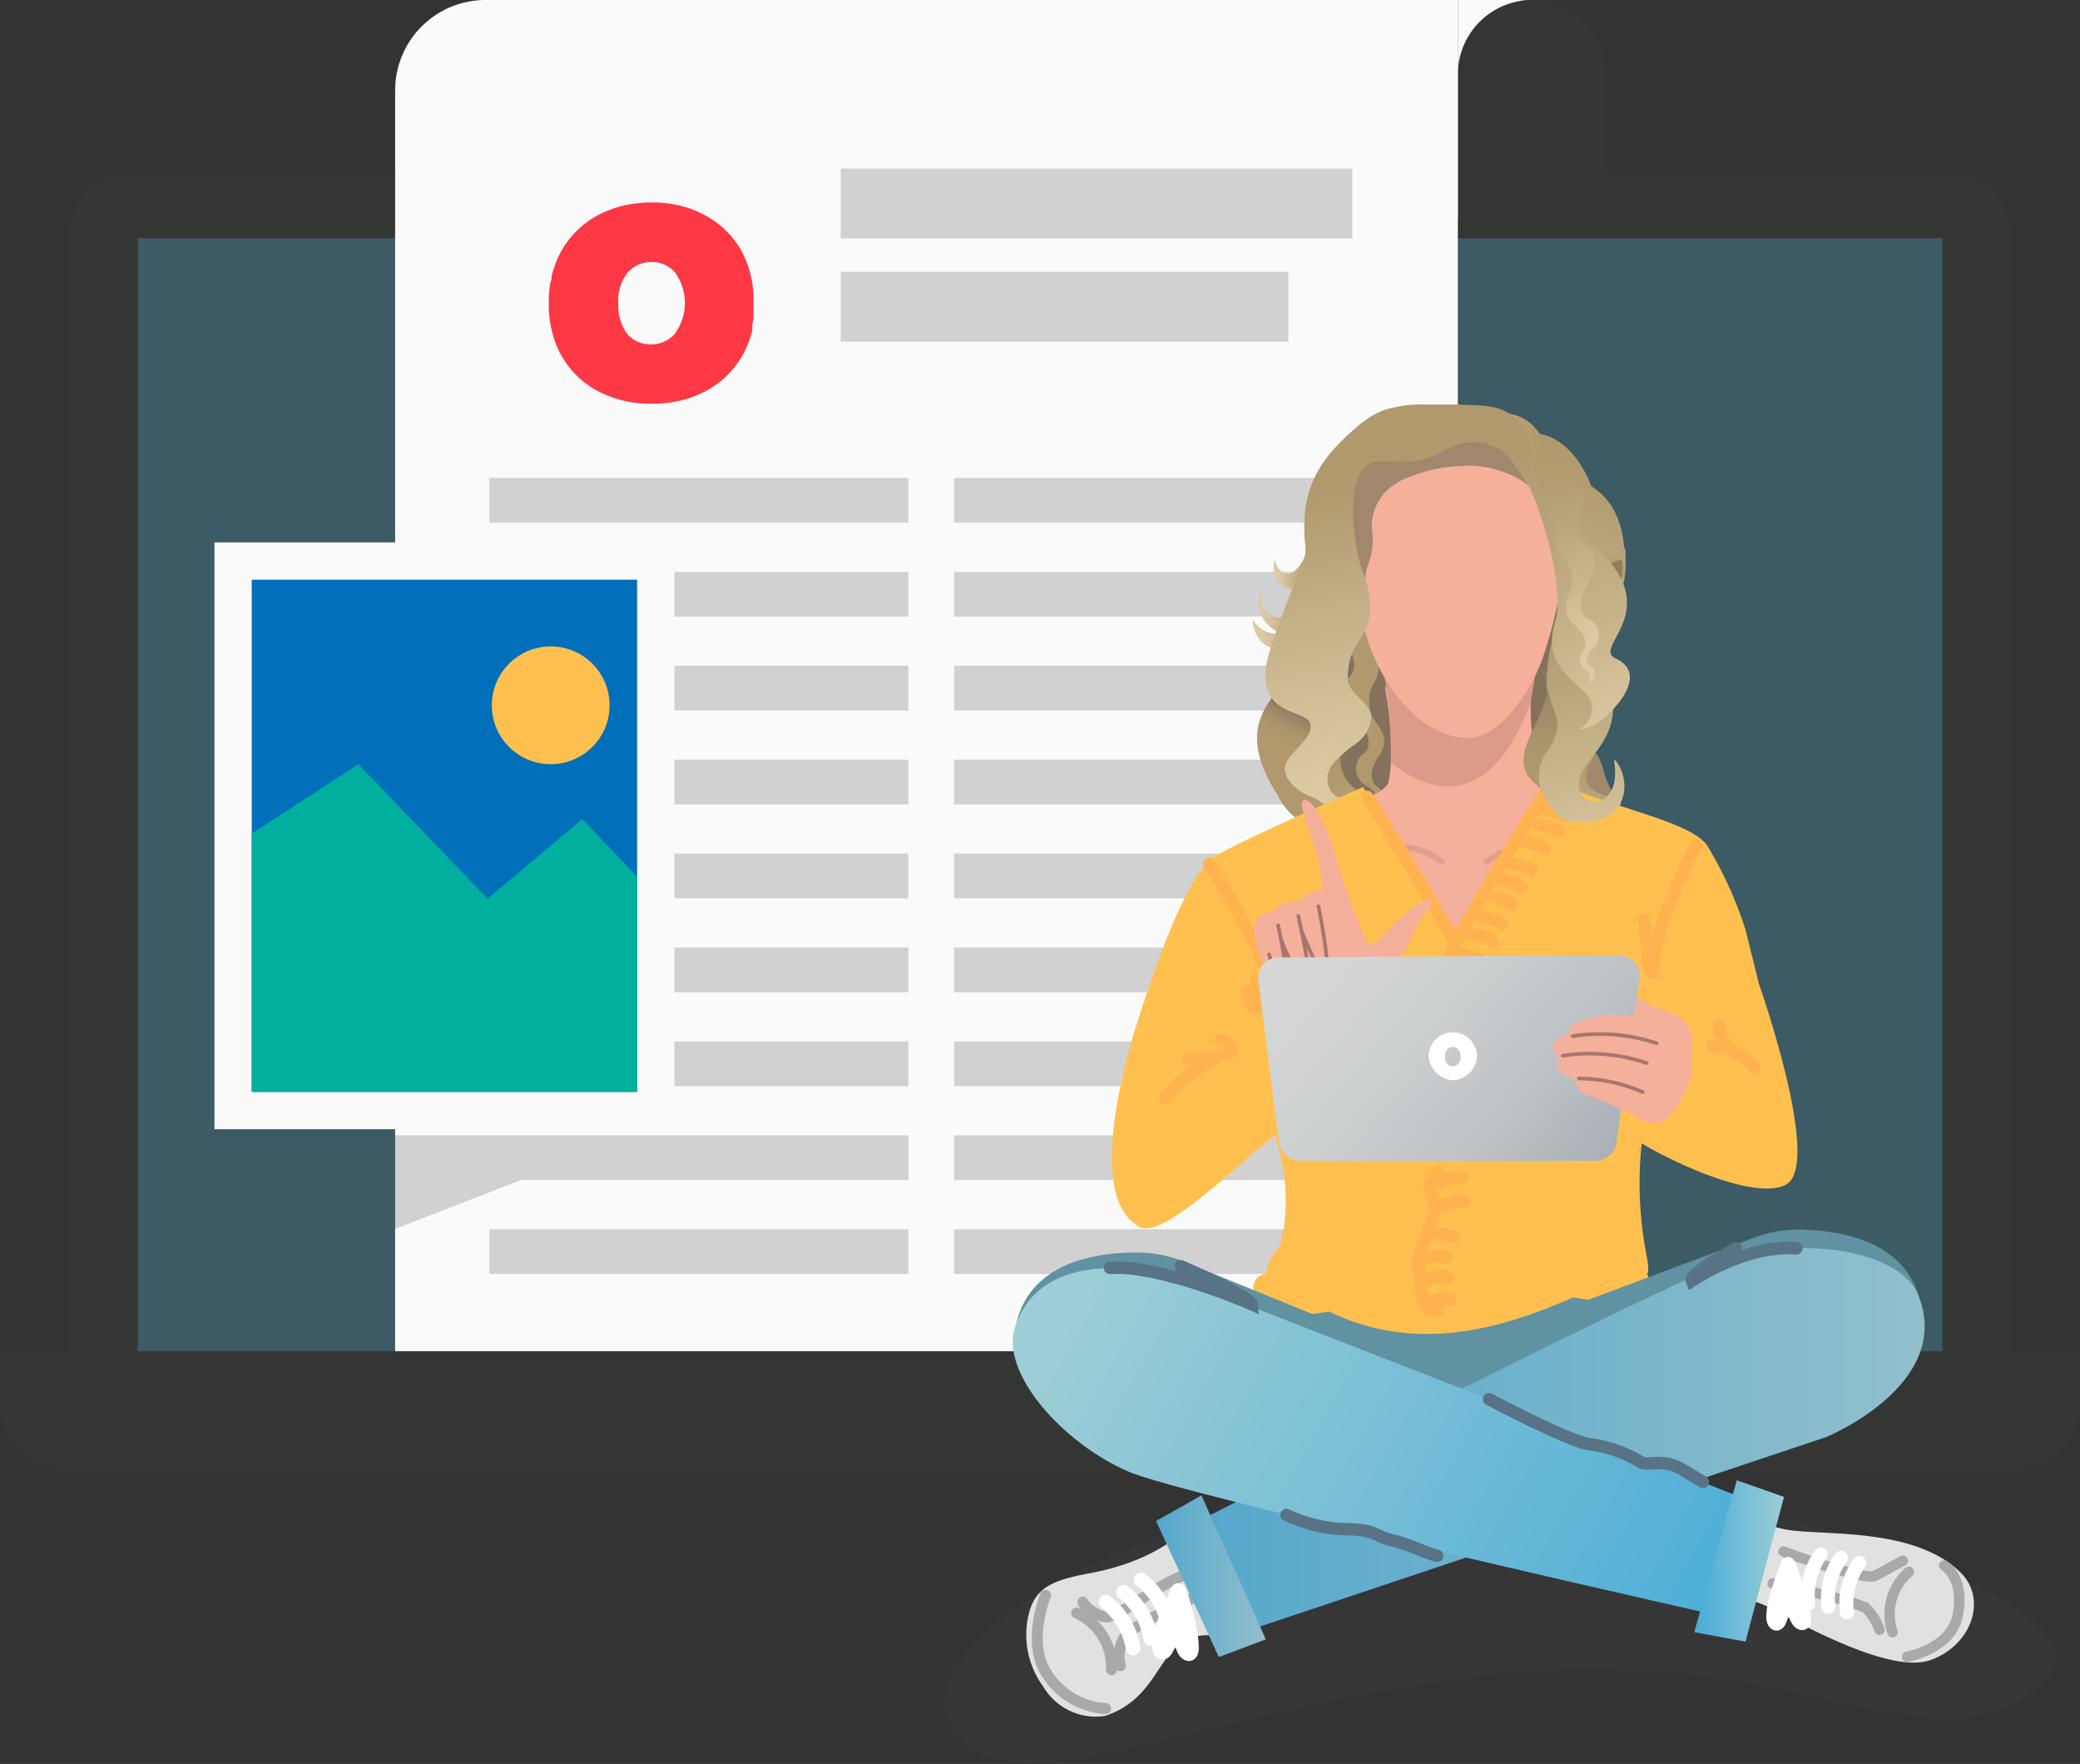 <svg id="Layer_1" data-name="Layer 1" xmlns="http://www.w3.org/2000/svg" xmlns:xlink="http://www.w3.org/1999/xlink" viewBox="0 0 119.39 101.24"><rect x="0" y="0" width="119.39" height="101.24" fill="#333333" stroke="none"/><defs><style>.cls-1{fill:#343633;}.cls-2{fill:#3c5b65;}.cls-3{fill:#4c4c4d;}.cls-17,.cls-3{opacity:0.15;}.cls-4{fill:#fafafa;}.cls-5{fill:#323031;opacity:0.2;}.cls-6{fill:#fe3845;}.cls-7{fill:#a1886c;}.cls-8{fill:url(#linear-gradient);}.cls-9{fill:url(#linear-gradient-2);}.cls-10{fill:#85715c;}.cls-11{fill:url(#linear-gradient-3);}.cls-12{fill:url(#linear-gradient-4);}.cls-13{fill:#af996d;}.cls-14{fill:#f5b09b;}.cls-15{fill:#db9b88;}.cls-16{fill:url(#linear-gradient-5);}.cls-17,.cls-28,.cls-29,.cls-30,.cls-31,.cls-32,.cls-33,.cls-36,.cls-37,.cls-43{fill:none;stroke-linecap:round;}.cls-17{stroke:#7b473b;stroke-width:0.34px;}.cls-17,.cls-28,.cls-29,.cls-31,.cls-32,.cls-36,.cls-37,.cls-43{stroke-miterlimit:10;}.cls-18{fill:#bb9b14;}.cls-19{fill:#eca787;}.cls-20{fill:url(#linear-gradient-6);}.cls-21{fill:#7b473b;opacity:0.45;}.cls-22{fill:url(#linear-gradient-7);}.cls-23{fill:url(#linear-gradient-8);}.cls-24{fill:url(#linear-gradient-9);}.cls-25{fill:url(#linear-gradient-10);}.cls-26{fill:#b7a278;}.cls-27{fill:#e1e1e1;}.cls-28,.cls-31{stroke:#a9a9a9;}.cls-28{stroke-width:0.63px;}.cls-29,.cls-30,.cls-32,.cls-33{stroke:#fff;}.cls-29,.cls-30{stroke-width:0.84px;}.cls-30,.cls-33{stroke-linejoin:round;}.cls-31{stroke-width:0.6px;}.cls-32,.cls-33{stroke-width:0.8px;}.cls-34{fill:#6092a1;}.cls-35{fill:#ffc050;}.cls-36{stroke:#ffb24d;}.cls-36,.cls-43{stroke-width:0.71px;}.cls-37{stroke:#a8766d;stroke-width:0.21px;}.cls-38{fill:url(#linear-gradient-11);}.cls-39{fill:url(#linear-gradient-12);}.cls-40{fill:#7599b2;opacity:0.28;}.cls-41{fill:url(#linear-gradient-13);}.cls-42{fill:url(#linear-gradient-14);}.cls-43{stroke:#587385;}.cls-44{fill:url(#linear-gradient-15);}.cls-45{fill:#fff;}.cls-46{fill:url(#linear-gradient-16);}.cls-47{fill:url(#linear-gradient-17);}.cls-48{fill:url(#linear-gradient-18);}.cls-49{fill:#016fb9;}.cls-50{fill:#00af9e;}</style><linearGradient id="linear-gradient" x1="1022.44" y1="508.09" x2="1025" y2="508.09" gradientUnits="userSpaceOnUse"><stop offset="0.16" stop-color="#ddcaa4"/><stop offset="0.48" stop-color="#c5b188"/><stop offset="0.79" stop-color="#b59f74"/><stop offset="1" stop-color="#af996d"/></linearGradient><linearGradient id="linear-gradient-2" x1="1021.26" y1="511" x2="1025.21" y2="511" xlink:href="#linear-gradient"/><linearGradient id="linear-gradient-3" x1="1042.03" y1="501.84" x2="1037.85" y2="517.7" gradientUnits="userSpaceOnUse"><stop offset="0" stop-color="#af996d"/><stop offset="0.21" stop-color="#b59f74"/><stop offset="0.52" stop-color="#c5b188"/><stop offset="0.84" stop-color="#ddcaa4"/></linearGradient><linearGradient id="linear-gradient-4" x1="1024.36" y1="520.14" x2="1026.05" y2="516.85" gradientUnits="userSpaceOnUse"><stop offset="0.29" stop-color="#af996d"/><stop offset="0.5" stop-color="#ac966c"/><stop offset="0.65" stop-color="#a28d68"/><stop offset="0.8" stop-color="#927d61"/><stop offset="0.87" stop-color="#85715c"/></linearGradient><linearGradient id="linear-gradient-5" x1="1026.18" y1="505.99" x2="1038.83" y2="505.99" xlink:href="#linear-gradient"/><linearGradient id="linear-gradient-6" x1="1022.99" y1="521.69" x2="1031.17" y2="527.95" gradientUnits="userSpaceOnUse"><stop offset="0" stop-color="#85715c"/><stop offset="0.06" stop-color="#927d61"/><stop offset="0.17" stop-color="#a28d68"/><stop offset="0.29" stop-color="#ac966c"/><stop offset="0.45" stop-color="#af996d"/><stop offset="1" stop-color="#ddcaa4"/></linearGradient><linearGradient id="linear-gradient-7" x1="1040.34" y1="519.03" x2="1040.38" y2="525.9" gradientUnits="userSpaceOnUse"><stop offset="0" stop-color="#af996d"/><stop offset="0.21" stop-color="#b59f74"/><stop offset="0.52" stop-color="#c5b188"/><stop offset="0.85" stop-color="#ddcaa4"/></linearGradient><linearGradient id="linear-gradient-8" x1="1038.63" y1="524.85" x2="1039.05" y2="512.15" xlink:href="#linear-gradient-4"/><linearGradient id="linear-gradient-9" x1="1024.5" y1="521.27" x2="1028.64" y2="526.23" xlink:href="#linear-gradient-7"/><linearGradient id="linear-gradient-10" x1="1028.84" y1="500.45" x2="1033.21" y2="523" gradientUnits="userSpaceOnUse"><stop offset="0.11" stop-color="#af996d"/><stop offset="0.53" stop-color="#ccb890"/><stop offset="0.84" stop-color="#ddcaa4"/></linearGradient><linearGradient id="linear-gradient-11" x1="1016.74" y1="558.41" x2="1059.84" y2="558.41" gradientUnits="userSpaceOnUse"><stop offset="0" stop-color="#47acd6"/><stop offset="1" stop-color="#9dcdd6"/></linearGradient><linearGradient id="linear-gradient-12" x1="66.36" y1="90.47" x2="72.65" y2="90.47" xlink:href="#linear-gradient-11"/><linearGradient id="linear-gradient-13" x1="1049.81" y1="570.76" x2="1011.82" y2="549.48" xlink:href="#linear-gradient-11"/><linearGradient id="linear-gradient-14" x1="97.25" y1="89.59" x2="102.4" y2="89.59" xlink:href="#linear-gradient-11"/><linearGradient id="linear-gradient-15" x1="1013.79" y1="519.66" x2="1047.81" y2="548.85" gradientUnits="userSpaceOnUse"><stop offset="0.04" stop-color="#d8d9d9"/><stop offset="0.32" stop-color="#d5d7d7"/><stop offset="0.51" stop-color="#cccfd0"/><stop offset="0.67" stop-color="#bdc1c5"/><stop offset="0.81" stop-color="#a8aeb5"/><stop offset="0.94" stop-color="#8d96a1"/><stop offset="1" stop-color="#7e8996"/></linearGradient><linearGradient id="linear-gradient-16" x1="1039.23" y1="508.88" x2="1042.75" y2="530.05" gradientUnits="userSpaceOnUse"><stop offset="0.03" stop-color="#8f7f5a"/><stop offset="0.12" stop-color="#af996d"/><stop offset="0.79" stop-color="#ddcaa4"/></linearGradient><linearGradient id="linear-gradient-17" x1="1035.06" y1="500.47" x2="1044.92" y2="520.65" xlink:href="#linear-gradient-3"/><linearGradient id="linear-gradient-18" x1="1022.24" y1="533.44" x2="1024.73" y2="546.28" gradientTransform="translate(-42.66 98.96) rotate(-7.12)" xlink:href="#linear-gradient-3"/></defs><path class="cls-1" d="M976.62,465.52h68.21a0,0,0,0,1,0,0V576.77a0,0,0,0,1,0,0H976.62a3.32,3.32,0,0,1-3.32-3.32V468.84A3.32,3.32,0,0,1,976.62,465.52Z" transform="translate(580.84 -963.45) rotate(90)"/><rect class="cls-2" x="7.91" y="13.68" width="103.58" height="63.87"/><path class="cls-1" d="M0,77.55H119.39a0,0,0,0,1,0,0v3.18a3.67,3.67,0,0,1-3.67,3.67H3.67A3.67,3.67,0,0,1,0,80.73V77.55A0,0,0,0,1,0,77.55Z"/><path class="cls-3" d="M1067,571.71c3.41-3.71-14.62-11.11-32.67-11.11s-33.69,9.17-30.3,14.13,12.28-.63,30.3-3S1061,578.25,1067,571.71Z" transform="translate(-949.37 -475.53)"/><path class="cls-4" d="M1039.23,486.1l-6.18,2V475.53h3.43c2.82,0,5.1,2.86,5.1,6.38Z" transform="translate(-949.37 -475.53)"/><path class="cls-1" d="M87.95,0h0a4.27,4.27,0,0,1,4.27,4.27v8.35a0,0,0,0,1,0,0H83.68a0,0,0,0,1,0,0V4.27A4.27,4.27,0,0,1,87.95,0Z"/><path class="cls-4" d="M27.82,0H83.68a0,0,0,0,1,0,0V77.55a0,0,0,0,1,0,0h-61a0,0,0,0,1,0,0V5.19A5.19,5.19,0,0,1,27.82,0Z"/><rect class="cls-5" x="48.26" y="9.67" width="29.36" height="4.01"/><rect class="cls-5" x="48.26" y="15.6" width="25.69" height="4.01"/><path class="cls-6" d="M991.9,489.87a5.19,5.19,0,0,0-1.65-1.74,5.3,5.3,0,0,0-.47-.28l-.35-.17a5.92,5.92,0,0,0-1-.34,6.46,6.46,0,0,0-1.49-.19h-.41a9.49,9.49,0,0,0-1.1.12,6.3,6.3,0,0,0-1.68.58,5.26,5.26,0,0,0-2.11,2,4.93,4.93,0,0,0-.45,1,3.47,3.47,0,0,0-.16.55c0,.11,0,.22-.07.33a8,8,0,0,0-.09.87v.67a6,6,0,0,0,.19,1.3,5.09,5.09,0,0,0,.57,1.43,5.21,5.21,0,0,0,2.1,2,6.44,6.44,0,0,0,2.94.7h.25a6.61,6.61,0,0,0,2-.32,6,6,0,0,0,.91-.38,5.41,5.41,0,0,0,.76-.48l.08-.06c.13-.1.25-.21.37-.32l.15-.15c.13-.14.25-.28.37-.43s.27-.38.4-.58a5.72,5.72,0,0,0,.59-1.49v0a2,2,0,0,0,0-.24c0-.15.05-.3.07-.46l0-.25c0-.07,0-.13,0-.2s0-.27,0-.4A5.94,5.94,0,0,0,991.9,489.87Zm-6.52,4.83a2.71,2.71,0,0,1-.52-1.77,2.57,2.57,0,0,1,.54-1.76,1.78,1.78,0,0,1,1.33-.6h.18a1.73,1.73,0,0,1,1.2.59,3,3,0,0,1,0,3.52,1.78,1.78,0,0,1-1.22.61h-.16A1.71,1.71,0,0,1,985.38,494.7Z" transform="translate(-949.37 -475.53)"/><rect class="cls-5" x="28.09" y="27.43" width="24.05" height="2.57"/><rect class="cls-5" x="54.77" y="27.43" width="24.08" height="2.57"/><rect class="cls-5" x="28.09" y="32.82" width="24.05" height="2.57"/><rect class="cls-5" x="54.77" y="32.82" width="24.08" height="2.57"/><rect class="cls-5" x="28.09" y="38.21" width="24.05" height="2.57"/><rect class="cls-5" x="54.77" y="38.21" width="24.08" height="2.57"/><rect class="cls-5" x="28.09" y="43.6" width="24.05" height="2.57"/><rect class="cls-5" x="54.77" y="43.6" width="24.08" height="2.57"/><rect class="cls-5" x="28.09" y="48.99" width="24.05" height="2.57"/><rect class="cls-5" x="54.77" y="48.99" width="24.08" height="2.57"/><rect class="cls-5" x="28.09" y="54.38" width="24.05" height="2.57"/><rect class="cls-5" x="54.77" y="54.38" width="24.08" height="2.57"/><rect class="cls-5" x="28.09" y="59.77" width="24.05" height="2.57"/><rect class="cls-5" x="54.77" y="59.77" width="24.08" height="2.57"/><rect class="cls-5" x="54.77" y="65.16" width="24.08" height="2.57"/><rect class="cls-5" x="28.09" y="70.55" width="24.05" height="2.57"/><rect class="cls-5" x="54.77" y="70.55" width="24.08" height="2.57"/><path class="cls-7" d="M1041.37,519.62a5.7,5.7,0,0,0,.39,1.07,2.71,2.71,0,0,1,.21.37,1.43,1.43,0,0,1,.09.5l0,.69a.62.62,0,0,1-.08.43.59.59,0,0,1-.47.18,4.23,4.23,0,0,1-1-.09,1.08,1.08,0,0,1-.44-.18,1.25,1.25,0,0,1-.28-.37l-.48-.83c0-.1-.1-.19-.14-.29a1.34,1.34,0,0,1,0-.35,1.87,1.87,0,0,1,.75-1.93c.26-.17.54-.51.84-.32A2.41,2.41,0,0,1,1041.37,519.62Z" transform="translate(-949.37 -475.53)"/><path class="cls-8" d="M1024.39,506.81a2.06,2.06,0,0,1-.84,1.59c-.49.25-1-.33-1-.82a1.5,1.5,0,0,0,.21,1.35c1,1.09,2.28-.2,2.28-.2Z" transform="translate(-949.37 -475.53)"/><path class="cls-9" d="M1021.84,509.24a1.82,1.82,0,0,0,1.17,2.64,1.65,1.65,0,0,1-1.75-.83s0,1.62,1.47,1.72,2.48-2.75,2.48-2.75l-1,.06a1.74,1.74,0,0,1-1.54.86C1021.47,510.76,1021.84,509.24,1021.84,509.24Z" transform="translate(-949.37 -475.53)"/><path class="cls-10" d="M1029.44,512.41c1.8,2.83,3.72,10.69-1.68,12.91l-4-7.57,2.18-5.91Z" transform="translate(-949.37 -475.53)"/><path class="cls-11" d="M1039.3,509.67s-4.27,6.11-2,9.27a2.9,2.9,0,0,0,2,4.48c3.13.62,3.85-2.94,2.71-4.29,0,0,.4,1.75-.65,2.28s-1.86-.57-1.17-1.7-1.06-2.41-.2-4.84a51.07,51.07,0,0,1,2.42-5.29s1.1-4.43-1.7-6.14c0,0-1.17-3.51-4-3C1036.76,500.44,1039.66,506,1039.3,509.67Z" transform="translate(-949.37 -475.53)"/><path class="cls-10" d="M1040,513a2.46,2.46,0,0,0-1.58-1.5,2.31,2.31,0,0,0-.84-.24,1.5,1.5,0,0,0-1.17.66,2.89,2.89,0,0,0-.45,1.31,11,11,0,0,0,0,2.22c.1,1.24.24,2.47.41,3.7a1.29,1.29,0,0,0,.33.84,1.26,1.26,0,0,0,.79.22,2.28,2.28,0,0,0,1.78-.39,3,3,0,0,0,.57-1.63c.2-1,.71-1.91.82-2.92a6.92,6.92,0,0,0-.07-1.64,2.44,2.44,0,0,0-.25-1,1.26,1.26,0,0,0-1.52-.5" transform="translate(-949.37 -475.53)"/><path class="cls-12" d="M1024.36,513.52c-2.12,2-3.7,3.44-2.32,6.45,1.61,3.52,3.56,2.24,3.28,3.52,0,0,3.91-1.54,2.25-2.43s-1.52-2.59-.54-3.9,1.69-4.86,1.69-4.86c-1.4-3-1-3.65-1-3.65Z" transform="translate(-949.37 -475.53)"/><path class="cls-13" d="M1028.69,509.94a.71.71,0,0,0,0,.38,2.11,2.11,0,0,1-.12,1.77,1.3,1.3,0,0,0-.27.44c-.12.46.23,1,.2,1.5a2.52,2.52,0,0,1-.4.93,2.25,2.25,0,0,0,.08,1.76c.22.41.58.72.64,1.23a1.45,1.45,0,0,1-.24.89,3.21,3.21,0,0,0-.41.73,1.1,1.1,0,0,0,.08.94c.11.15.27.2.37.37a.88.88,0,0,1-.11.86,1,1,0,0,0-.12.2.62.62,0,0,0,0,.48c.07.14.2.21.3.17a.7.7,0,0,1-.55-.2.66.66,0,0,1-.08-.75.83.83,0,0,0,.15-.11.56.56,0,0,0,0-.58,1.06,1.06,0,0,0-.4-.31,1.16,1.16,0,0,1-.59-.83,1.08,1.08,0,0,1,.31-.93,1.11,1.11,0,0,0,.35-.39,1.3,1.3,0,0,0-.13-1,8.36,8.36,0,0,0-.89-1.13,1.79,1.79,0,0,1-.36-1.52c.15-.39.52-.52.59-1a1.42,1.42,0,0,0-.2-.88c-.14-.25-.31-.46-.44-.73a1.73,1.73,0,0,1,.19-1.83.81.81,0,0,0,.29-.24c.17-.29,0-.78,0-1.2a1.76,1.76,0,0,1,.6-1.35.61.61,0,0,1,.71,0c.07.3.53,1.47.54,1.76Z" transform="translate(-949.37 -475.53)"/><path class="cls-14" d="M1039.13,523.47s-2.91,6.14-6,6.26c-5,.19-11.07-5.71-9.7-6.71.65-.47,5.48-1.63,5.65-2.63a8.87,8.87,0,0,0,.12-1,20.24,20.24,0,0,0-.33-4.4s.63-.33,1.54-.71c2.51-1.08,7.19-2.62,6.86.86A14.8,14.8,0,0,0,1039.13,523.47Z" transform="translate(-949.37 -475.53)"/><path class="cls-15" d="M1037.25,515.71s-2.28,8.06-8,3.63a29.29,29.29,0,0,0-.49-5.44s-.23.22.69-.17l8.11.17Z" transform="translate(-949.37 -475.53)"/><path class="cls-16" d="M1026.2,507.5s-.71-9.2,7-7.65c5.7-2.66,6.22,3.81,5.15,10.52S1026.2,507.5,1026.2,507.5Z" transform="translate(-949.37 -475.53)"/><path class="cls-14" d="M1033.63,517.88c-3.25,0-6.3-4.54-6.23-8.7s.84-7.62,4.72-7.62a5.37,5.37,0,0,1,.7,0c1.59.18,3.54-.21,4.48.89l0,0a8.07,8.07,0,0,1,1.79,4.52C1039.41,511.75,1036.44,517.88,1033.63,517.88Z" transform="translate(-949.37 -475.53)"/><path class="cls-17" d="M1027,523.17a26.85,26.85,0,0,0,3.14,1,4.13,4.13,0,0,1,2,.82" transform="translate(-949.37 -475.53)"/><path class="cls-17" d="M1039.84,523.17a26.85,26.85,0,0,1-3.14,1,4.13,4.13,0,0,0-2,.82" transform="translate(-949.37 -475.53)"/><polygon class="cls-18" points="69.76 51.53 69.76 51.53 69.76 51.53 69.76 51.53"/><path d="M1043.26,527.05" transform="translate(-949.37 -475.53)"/><path class="cls-19" d="M1027.51,511.72c-2.2-.79-2-4.61-1.14-4.61a1.57,1.57,0,0,1,1.11.59Z" transform="translate(-949.37 -475.53)"/><path class="cls-20" d="M1024.08,521.56c-.78,1.82.89,2.72,2.36,3.82a3.9,3.9,0,0,0,3.59.62s-2.27.8-4.28-2.72c0,0-.08.3-.12.28C1024.73,523.16,1024.08,521.56,1024.08,521.56Z" transform="translate(-949.37 -475.53)"/><path class="cls-21" d="M1027,509.43a.79.79,0,0,0-.54-.38,2.35,2.35,0,0,1,.22-.82.1.1,0,0,0,0-.12.09.09,0,0,0-.13,0,2.12,2.12,0,0,0,.07,2.1.09.09,0,0,0,.08,0l0,0a.09.09,0,0,0,0-.13,1.51,1.51,0,0,1-.28-.9.63.63,0,0,1,.39.28.09.09,0,0,0,.08.05h0A.1.1,0,0,0,1027,509.43Z" transform="translate(-949.37 -475.53)"/><path class="cls-19" d="M1027.83,507.54a2.18,2.18,0,0,0-1.19-.56c-.4-.06-.69.37-.78.86l1.92.28Z" transform="translate(-949.37 -475.53)"/><path class="cls-22" d="M1039.38,516.56a1.82,1.82,0,0,1,.2,2.12c-.32.53-.94,1-.94,1.57a1.44,1.44,0,0,0,.62,1,4.93,4.93,0,0,1,.93.83.92.92,0,0,1,0,1.15c-.18.2-.48.27-.62.49s0,.8.37,1a1.44,1.44,0,0,1,.27.22.51.51,0,0,1-.47.83,1.65,1.65,0,0,0,1-.31c.27-.24.31-.75,0-.91-.1,0-.21-.07-.3-.12a.49.49,0,0,1,0-.71,1.7,1.7,0,0,1,.68-.42,1.43,1.43,0,0,0,1-1.08,1.23,1.23,0,0,0-.77-1.08,2.18,2.18,0,0,1-.74-.43,1.07,1.07,0,0,1,0-1.23c.35-.6.7-2.48,1.17-3" transform="translate(-949.37 -475.53)"/><path class="cls-23" d="M1037.71,513.86c1.67,2.15-2.25,4.63-.36,6.53,1,.79,1.77,1.81.58,2.36a.82.82,0,0,0-.45.88c.15.81.88,2-.07,2.22,2-.48.77-1.48,1-2.29a.41.41,0,0,1,.19-.24c.64-.39,1.48-.46,1.66-1.35-2.12-3.62-1.74-2.22.65-6.37,0,0-1.91-6.72-2.16-5.31A24.17,24.17,0,0,1,1037.71,513.86Z" transform="translate(-949.37 -475.53)"/><path class="cls-24" d="M1023,520.57c-.09,0-.3.6-.26.68,1.69,3.24,6.46,1.89,5.94,4.57-.31,1.56-3,1.15-2.67-.28,0,0-.7,1.19.91,1.84,2.17.9,3.19-1.82,2.26-3.62a28.55,28.55,0,0,0-2.55-3.45A24.89,24.89,0,0,1,1023,520.57Z" transform="translate(-949.37 -475.53)"/><path class="cls-25" d="M1037.25,501.9a3.56,3.56,0,0,0-.61-2c-.89-1.21-2.08-1.08-3.57-1.15-.63,0-1.27,0-1.9,0a6.79,6.79,0,0,0-2.42.34,5.2,5.2,0,0,0-1.48.93c-2.27,1.93-3.24,3.63-3,6.6a2.76,2.76,0,0,1,0,.86c-.1.45-2.28,5.35-2.28,6.73,0,2.86,3.12,1.81,2.54,3.37-.23.63-1.45,1.41-1.41,2.09s.72,1.24,1.38,1.54a2.61,2.61,0,0,1,1,.6.7.7,0,0,1,0,1c-.14.08-.3.1-.44.17-.45.23-.4,1,0,1.31a2.71,2.71,0,0,0,1.27.49,1.55,1.55,0,0,1-.6-.4.74.74,0,0,1,.08-.83,1.72,1.72,0,0,1,.4-.31c.48-.34.85-1,.53-1.48-.21-.32-.63-.43-.89-.7a1.35,1.35,0,0,1,0-1.66,7.22,7.22,0,0,1,1.34-1.18,2.08,2.08,0,0,0,.89-1.5c0-.89-1.36-1.36-1.35-2.25,0-2.4,1.53-2.21,1.25-4.59-.19-1.62-.74-1.85-.6-3.19a5.53,5.53,0,0,1,1.06-2.31,3.38,3.38,0,0,1,1.87-1.54,8.81,8.81,0,0,1,2.87-.61c3.89-.39,5.78,3.21,6.09,3A22.25,22.25,0,0,1,1037.25,501.9Z" transform="translate(-949.37 -475.53)"/><path class="cls-7" d="M1036.28,502.18a2.71,2.71,0,0,0-1.13-1,2.85,2.85,0,0,0-2.27-.08c-.48.19-.9.51-1.38.68-1.21.42-1.83.14-3.11.23-2,.14-1.38,5.39-.62,6.73,0,0,0-.12,0-.31a3.92,3.92,0,0,1,.2-.69,4,4,0,0,0,.14-1.88,2.85,2.85,0,0,1,.39-1.57,2.63,2.63,0,0,1,1-1s0,0,0,0a2.92,2.92,0,0,1,.81-.4,8.81,8.81,0,0,1,2.87-.61c1.88-.19,3.77.8,4,1.26A9.4,9.4,0,0,0,1036.28,502.18Z" transform="translate(-949.37 -475.53)"/><path class="cls-26" d="M1042.52,509.2a5.79,5.79,0,0,0,.16-1.66c0-1.39-.11.43-1.65-.51a7.65,7.65,0,0,1,1,1A3.35,3.35,0,0,1,1042.52,509.2Z" transform="translate(-949.37 -475.53)"/><path class="cls-27" d="M1018,562.67s-1.52,2.29-6,3.14c-2.09.39-3.19.75-3.58,2.36a5,5,0,0,0,.82,4.14,3.51,3.51,0,0,0,3.53,1.71c3.71-1.18,2.89-5.21,6.66-4.57C1021.66,569.84,1018,562.67,1018,562.67Z" transform="translate(-949.37 -475.53)"/><path class="cls-28" d="M1009.38,567.09s-1.06,2.62,0,4.38a4.31,4.31,0,0,0,3.45,2.12" transform="translate(-949.37 -475.53)"/><path class="cls-28" d="M1011.52,567.48a1.94,1.94,0,0,0,1.32.85c.85.08,3.69-2.54,5.32-2.56" transform="translate(-949.37 -475.53)"/><path class="cls-28" d="M1018.3,567.07c-.09,0-3.82,1.61-4.36,2.4a2,2,0,0,0-.26,1.66" transform="translate(-949.37 -475.53)"/><path class="cls-29" d="M1012.85,567.48a4.24,4.24,0,0,1,1.56,2.64" transform="translate(-949.37 -475.53)"/><path class="cls-29" d="M1013.86,566.92a4.24,4.24,0,0,1,1.56,2.65" transform="translate(-949.37 -475.53)"/><path class="cls-29" d="M1014.87,566.21a4.24,4.24,0,0,1,1.56,2.65" transform="translate(-949.37 -475.53)"/><path class="cls-28" d="M1011.17,568.11a3.42,3.42,0,0,1,2,3.25" transform="translate(-949.37 -475.53)"/><path class="cls-30" d="M1017,566.82s-1.49,3-1,3.5S1017.08,567.05,1017,566.82Z" transform="translate(-949.37 -475.53)"/><path class="cls-30" d="M1017,566.82s-.09,3.34.55,3.61S1017.19,567,1017,566.82Z" transform="translate(-949.37 -475.53)"/><path class="cls-27" d="M1046.56,566.58a15.5,15.5,0,0,1,4.12,1.09c1.55.77,7.08,4,9.49,3.14s3.25-3.51,1.76-5c-2.71-2.72-8.19-2.1-10.13-2.51a38.82,38.82,0,0,0-4.33-.77Z" transform="translate(-949.37 -475.53)"/><path class="cls-31" d="M1058.84,570.62s2.49-.44,2.89-2.33-.46-2.72-.76-2.91" transform="translate(-949.37 -475.53)"/><path class="cls-31" d="M1058,569.21a3.23,3.23,0,0,1,.94-3.47" transform="translate(-949.37 -475.53)"/><path class="cls-31" d="M1051.74,564.58s4.64,1.71,5.26,1.39l1.59-.86" transform="translate(-949.37 -475.53)"/><path class="cls-31" d="M1051.12,566.41s4.94,1,5.42,1.48a3.15,3.15,0,0,1,.71,1.18" transform="translate(-949.37 -475.53)"/><path class="cls-32" d="M1055.38,568.07a4,4,0,0,1,.71-2.83" transform="translate(-949.37 -475.53)"/><path class="cls-32" d="M1054.32,567.76a4,4,0,0,1,.72-2.82" transform="translate(-949.37 -475.53)"/><path class="cls-32" d="M1053.17,567.57a4,4,0,0,1,.71-2.83" transform="translate(-949.37 -475.53)"/><path class="cls-33" d="M1052,565.3s-1.21,2.93-.74,3.38S1052.05,565.51,1052,565.3Z" transform="translate(-949.37 -475.53)"/><path class="cls-33" d="M1052,565.3s.14,3.16.76,3.38S1052.15,565.46,1052,565.3Z" transform="translate(-949.37 -475.53)"/><path class="cls-34" d="M1019.57,551.71s16.27-7.34,26.54,1S1024.21,556.32,1019.57,551.71Z" transform="translate(-949.37 -475.53)"/><path class="cls-35" d="M1050.33,532l-.76-3.08a22.48,22.48,0,0,0-2.23-4.89c-1-1.36-5.29-2.1-8.58-3.56a88.09,88.09,0,0,0-5.6,9.24,104,104,0,0,0-5.56-9c-2.51,1.1-7.2,3.18-8.55,4-1.86,1.16-4.28,9.13-4.28,9.13s-3.55,10.22,0,12.1c1.37.72,5.43-3.41,7.78-5.25,1.11,3.39.47,6.27.08,6.63a2,2,0,0,0-.56,1.31.8.8,0,0,0-.76.87c0,.85-1.06,1-.43,1.77.23.28,1.67,0,4.78-.46,5.16,2.49,10.13.87,14-.81a11.49,11.49,0,0,1,2.8.7c2.25-.94,1.44-2.07,1.44-2.07s.18.08,0-.94a21.86,21.86,0,0,1-.3-6.54c1.76,1.08,6.53,3.31,8.28,2.37C1054,542.38,1050.33,532,1050.33,532Zm-28.43,1.81h17.78l-1.39,2.18,3.08,3.06-17.75-.28Z" transform="translate(-949.37 -475.53)"/><path class="cls-36" d="M1027.85,521.26s3.54,5.6,5.08,8.47" transform="translate(-949.37 -475.53)"/><path class="cls-36" d="M1038.42,520.47s-5.72,9-5.79,10-.25,3.27.16,4.17" transform="translate(-949.37 -475.53)"/><path class="cls-36" d="M1038.59,521.32s.92.11,1.13.41" transform="translate(-949.37 -475.53)"/><path class="cls-36" d="M1038,522s.92.12,1.13.42" transform="translate(-949.37 -475.53)"/><path class="cls-36" d="M1037.7,522.87s.92.12,1.13.41" transform="translate(-949.37 -475.53)"/><path class="cls-36" d="M1036.88,523.85s.92.11,1.13.41" transform="translate(-949.37 -475.53)"/><path class="cls-36" d="M1036.15,525.1s.92.12,1.13.41" transform="translate(-949.37 -475.53)"/><path class="cls-36" d="M1035.59,526.05s.92.12,1.12.41" transform="translate(-949.37 -475.53)"/><path class="cls-36" d="M1035,527s.91.11,1.12.41" transform="translate(-949.37 -475.53)"/><path class="cls-36" d="M1034.46,528.15s.92.12,1.13.42" transform="translate(-949.37 -475.53)"/><path class="cls-36" d="M1033.9,529.14s.92.12,1.13.41" transform="translate(-949.37 -475.53)"/><path class="cls-36" d="M1032.21,544.69s.86-.33,1.19-.16" transform="translate(-949.37 -475.53)"/><path class="cls-36" d="M1032.08,543.34s.87-.33,1.19-.16" transform="translate(-949.37 -475.53)"/><path class="cls-36" d="M1031.62,546.31s.93,0,1.18.22" transform="translate(-949.37 -475.53)"/><path class="cls-36" d="M1031.19,547.73s.91-.18,1.2,0" transform="translate(-949.37 -475.53)"/><path class="cls-36" d="M1031.29,549s.87-.33,1.19-.16" transform="translate(-949.37 -475.53)"/><path class="cls-36" d="M1031.44,550.29s.87-.33,1.19-.16" transform="translate(-949.37 -475.53)"/><path class="cls-36" d="M1033.34,530.31s.92.11,1.12.41" transform="translate(-949.37 -475.53)"/><path class="cls-36" d="M1033.11,531.47s.91.12,1.12.42" transform="translate(-949.37 -475.53)"/><path class="cls-36" d="M1033.11,532.64s.91.12,1.12.41" transform="translate(-949.37 -475.53)"/><path class="cls-36" d="M1046.72,524.05s-2.28,4.3-2.4,6.67-.59-2.36-.59-2.36" transform="translate(-949.37 -475.53)"/><path class="cls-36" d="M1018.78,525.1s3.79,6,3.76,7.95-1.1-1.58-1.1-1.58.4,2,0,1.91-.53-1-.53-1" transform="translate(-949.37 -475.53)"/><path class="cls-14" d="M1046.51,535.18a1,1,0,0,0,0-.18h0l0-.08a2.1,2.1,0,0,0-.13-.26l-.08-.13a2,2,0,0,0-1.1-.9,7.89,7.89,0,0,1-1.55-.68c-.71-.33-1.3-1-1.46-.92s.1.61.27,1a2.08,2.08,0,0,0,.44.49A20.06,20.06,0,0,0,1046.51,535.18Z" transform="translate(-949.37 -475.53)"/><path class="cls-14" d="M1029,539c-.06.1-2,1.78-3.11,1.55s-1.85-.47-1.89-1.18.47-4.15-.2-5a18.44,18.44,0,0,1-2.13-4c-.37-1.08-.41-1.76-.2-2.08s1-.51,1-.51a2,2,0,0,1,1.44-.54s.69-.77,1.43-.59c0,0-.28-1.74-.32-1.88-.41-1.49-1.12-3-.86-3.27s.8.53,1,.88a12.21,12.21,0,0,1,.88,2.34,35.94,35.94,0,0,0,1.86,5c.24.17.8-.36,1.33-1,.35-.42,2.11-1.83,2.31-1.51s-.33.46-.75,1.27-.92,1.93-1.22,2.47a10.45,10.45,0,0,1-1.27,1.75C1027.05,534.16,1029.63,538.06,1029,539Z" transform="translate(-949.37 -475.53)"/><path class="cls-37" d="M1022.21,530.3s.5,1.84.88,1.76-.36-3.43-.36-3.43" transform="translate(-949.37 -475.53)"/><path class="cls-37" d="M1022.91,529.47s1.1,2.84,1.51,2.81-.4-3.54-.53-4.19" transform="translate(-949.37 -475.53)"/><path class="cls-37" d="M1024.06,528.92s1,2.57,1.37,2.53-.25-3.26-.38-3.91" transform="translate(-949.37 -475.53)"/><path class="cls-34" d="M1015.11,558.89c-3.88-1-8-4.47-7.45-7.17.71-3.82,4.79-4.33,7.08-4.3a7.07,7.07,0,0,1,2.61.53L1043,558.41l1.44,3.61S1018.21,559.71,1015.11,558.89Z" transform="translate(-949.37 -475.53)"/><path class="cls-34" d="M1052,557.6c3.91-.91,8.08-4.24,7.65-7-.61-3.93-4.84-4.49-7.11-4.5a7,7,0,0,0-2.42.44l-26,9.74-1.55,3.57S1048.85,558.33,1052,557.6Z" transform="translate(-949.37 -475.53)"/><path class="cls-38" d="M1054.21,558l-32.52,10.88-2.24.75-2.71-6.08,2.09-1.06c6.77-3.44,27.72-14,30.34-14.8,3.92-1.16,9.31-.36,10.32,2.21C1061.5,555,1054.21,558,1054.21,558Z" transform="translate(-949.37 -475.53)"/><polygon class="cls-39" points="72.65 94.09 69.96 95.1 66.36 87.3 68.96 85.83 69.47 86.97 72.33 93.36 72.65 94.09"/><path class="cls-40" d="M1054.21,558l-32.52,10.88.33.74-2.69,1-3.61-7.8,2.61-1.47.5,1.14c6.77-3.44,27.72-14,30.34-14.8,3.92-1.16,9.31-.36,10.32,2.21C1061.5,555,1054.21,558,1054.21,558Z" transform="translate(-949.37 -475.53)"/><path class="cls-41" d="M1014.16,560c-3.76-1.61-7.4-5.67-6.53-8.3,1.71-5.21,9.23-2.86,9.23-2.86L1051,562.12l-1.79,6.41S1017.15,561.32,1014.16,560Z" transform="translate(-949.37 -475.53)"/><polygon class="cls-42" points="97.25 93.68 99.69 84.96 102.4 85.91 100.19 94.22 97.25 93.68"/><path class="cls-36" d="M1020,535.91a8.91,8.91,0,0,0-3.74,2.64" transform="translate(-949.37 -475.53)"/><path class="cls-36" d="M1019.42,535.25s1.5.52,0,.84a4.55,4.55,0,0,1-1.83.2" transform="translate(-949.37 -475.53)"/><path class="cls-36" d="M1047.66,535.56a3.68,3.68,0,0,1,2.42,1.23" transform="translate(-949.37 -475.53)"/><path class="cls-36" d="M1049,536c0-.11-.92-.59-1-1.59" transform="translate(-949.37 -475.53)"/><path class="cls-36" d="M1031.88,542.81a1,1,0,0,0-.25,1.45c.52,1-1.17,3.23-.83,4s-.22,2.58,1.09,2.51" transform="translate(-949.37 -475.53)"/><path class="cls-43" d="M1017.14,548.2s4,1.73,4.06,2.18c0,0-5.19-2.28-8.12-2.08" transform="translate(-949.37 -475.53)"/><path class="cls-43" d="M1049,547.18s-2.69,1.44-2.52,1.86c0,0,3.1-2.1,6-1.86" transform="translate(-949.37 -475.53)"/><path class="cls-43" d="M1034.84,555.84s4.51,2.38,5.72,2.57a7.51,7.51,0,0,1,2.93,1c.38.34,1.25-.25,2.44.46l1.18.71" transform="translate(-949.37 -475.53)"/><path class="cls-43" d="M1023.21,562.48a8.75,8.75,0,0,0,3.39.82c1.73,0,1.64.39,2.67.63s2,.77,2.59.89" transform="translate(-949.37 -475.53)"/><path class="cls-44" d="M1040.89,542.15h-16.81a1.25,1.25,0,0,1-1.28-.94l-1.2-9.37a1.19,1.19,0,0,1,1.25-1.36l19.35-.13a1.2,1.2,0,0,1,1.28,1.29l-1.33,9.5A1.23,1.23,0,0,1,1040.89,542.15Z" transform="translate(-949.37 -475.53)"/><path class="cls-14" d="M1046.37,537.46a13.9,13.9,0,0,0,.13-2v0a1.26,1.26,0,0,0-1.08-1.26c-1.16-.18-3.06-.45-3-.4a5.68,5.68,0,0,0-2.72.51.83.83,0,0,0-.34.59l-.31.11h0c-.22.1-.49.26-.52.48a.7.7,0,0,0,.07.43.63.63,0,0,0,.28.33.45.45,0,0,0-.09.56.55.55,0,0,0,.08.15,2.06,2.06,0,0,0,1,.53.36.36,0,0,0,0,.36.91.91,0,0,0,.42.44,29.93,29.93,0,0,1,3.16,1.42,1.31,1.31,0,0,0,1.68-.07A6.06,6.06,0,0,0,1046.37,537.46Z" transform="translate(-949.37 -475.53)"/><path class="cls-37" d="M1039.64,535a10.21,10.21,0,0,1,4.82.41" transform="translate(-949.37 -475.53)"/><path class="cls-37" d="M1039.07,536.12a10.27,10.27,0,0,1,4.82.42" transform="translate(-949.37 -475.53)"/><path class="cls-37" d="M1040,537.43a9.15,9.15,0,0,1,3.66.78" transform="translate(-949.37 -475.53)"/><path class="cls-45" d="M1032.75,537.53a1.51,1.51,0,0,1-1.38-1.36,1.39,1.39,0,0,1,2.78,0A1.46,1.46,0,0,1,1032.75,537.53Zm0-.8c.24,0,.46-.19.46-.56s-.22-.55-.45-.55-.45.17-.45.55S1032.51,536.73,1032.75,536.73Z" transform="translate(-949.37 -475.53)"/><path class="cls-46" d="M1038.44,512.36a10.51,10.51,0,0,0-.29,2.44c.09.87.69,1.94.62,2.31a2.61,2.61,0,0,1-.61,1.55,2.53,2.53,0,0,0-.34,2.2c.23.59.94,1.7,1.64,1.81,3.22.5,3.74-2.19,2.6-3.54,0,0,.4,1.75-.65,2.28s-1.86-.57-1.17-1.7,2.15-2.16,1.6-4.68c-.87-4,1.09-6.12.59-7.39A5.76,5.76,0,0,0,1038.44,512.36Z" transform="translate(-949.37 -475.53)"/><path class="cls-47" d="M1036.64,502.57c1,1.33,2.6,6.62,2,8.62s.31,2.83,1.74,4.11a1.3,1.3,0,0,1-.37,2.08s1,.1,2.28-1.53c.39-.5,1.3-1.85-.19-2.53-1.29-.59,2.3-2.42-.34-5.55l-2.1-2.13Z" transform="translate(-949.37 -475.53)"/><path class="cls-48" d="M1037.72,503.16a.68.68,0,0,1,0,.35,2,2,0,0,0,.49,1.6c.12.11.26.18.34.35.22.39,0,1,.15,1.42s.37.51.56.77a2.09,2.09,0,0,1,.31,1.63,3.26,3.26,0,0,0-.32,1.27,1.29,1.29,0,0,0,.41.76,3.34,3.34,0,0,1,.54.58,1.1,1.1,0,0,1,.13.89c-.07.16-.21.23-.26.41a.81.81,0,0,0,.28.77s.11.09.16.15a.6.6,0,0,1,.08.45c0,.15-.13.24-.24.22a.63.63,0,0,0,.47-.3c.11-.2.08-.6-.09-.7a.77.77,0,0,1-.16-.07.53.53,0,0,1-.09-.55.87.87,0,0,1,.29-.36,1.07,1.07,0,0,0,.37-.89,1,1,0,0,0-.48-.79,1.2,1.2,0,0,1-.41-.28,1.26,1.26,0,0,1-.1-1,7,7,0,0,1,.58-1.23,1.74,1.74,0,0,0,0-1.48c-.22-.33-.59-.36-.75-.76a1.37,1.37,0,0,1,0-.85c.08-.26.19-.49.25-.77a1.66,1.66,0,0,0-.56-1.64.67.67,0,0,1-.32-.15c-.23-.23-.18-.72-.26-1.11a1.63,1.63,0,0,0-.83-1.11c-.28-.15-.67,0-.67.12,0,.29-.17,1.46-.12,1.73Z" transform="translate(-949.37 -475.53)"/><rect class="cls-4" x="958.03" y="510.3" width="33.68" height="26.4" transform="translate(549.01 -926.9) rotate(90)"/><rect class="cls-49" x="963.81" y="508.8" width="22.12" height="29.4" transform="translate(1000.38 571.47) rotate(180)"/><polygon class="cls-50" points="14.45 47.84 20.57 43.86 27.99 51.58 33.42 47.01 36.56 50.31 36.56 62.67 14.45 62.67 14.45 47.84"/><circle class="cls-35" cx="31.61" cy="40.48" r="3.38"/><polygon class="cls-5" points="52.15 65.16 36.56 65.16 28.09 65.16 22.63 65.16 22.63 70.55 29.93 67.72 52.15 67.72 52.15 65.16"/></svg>